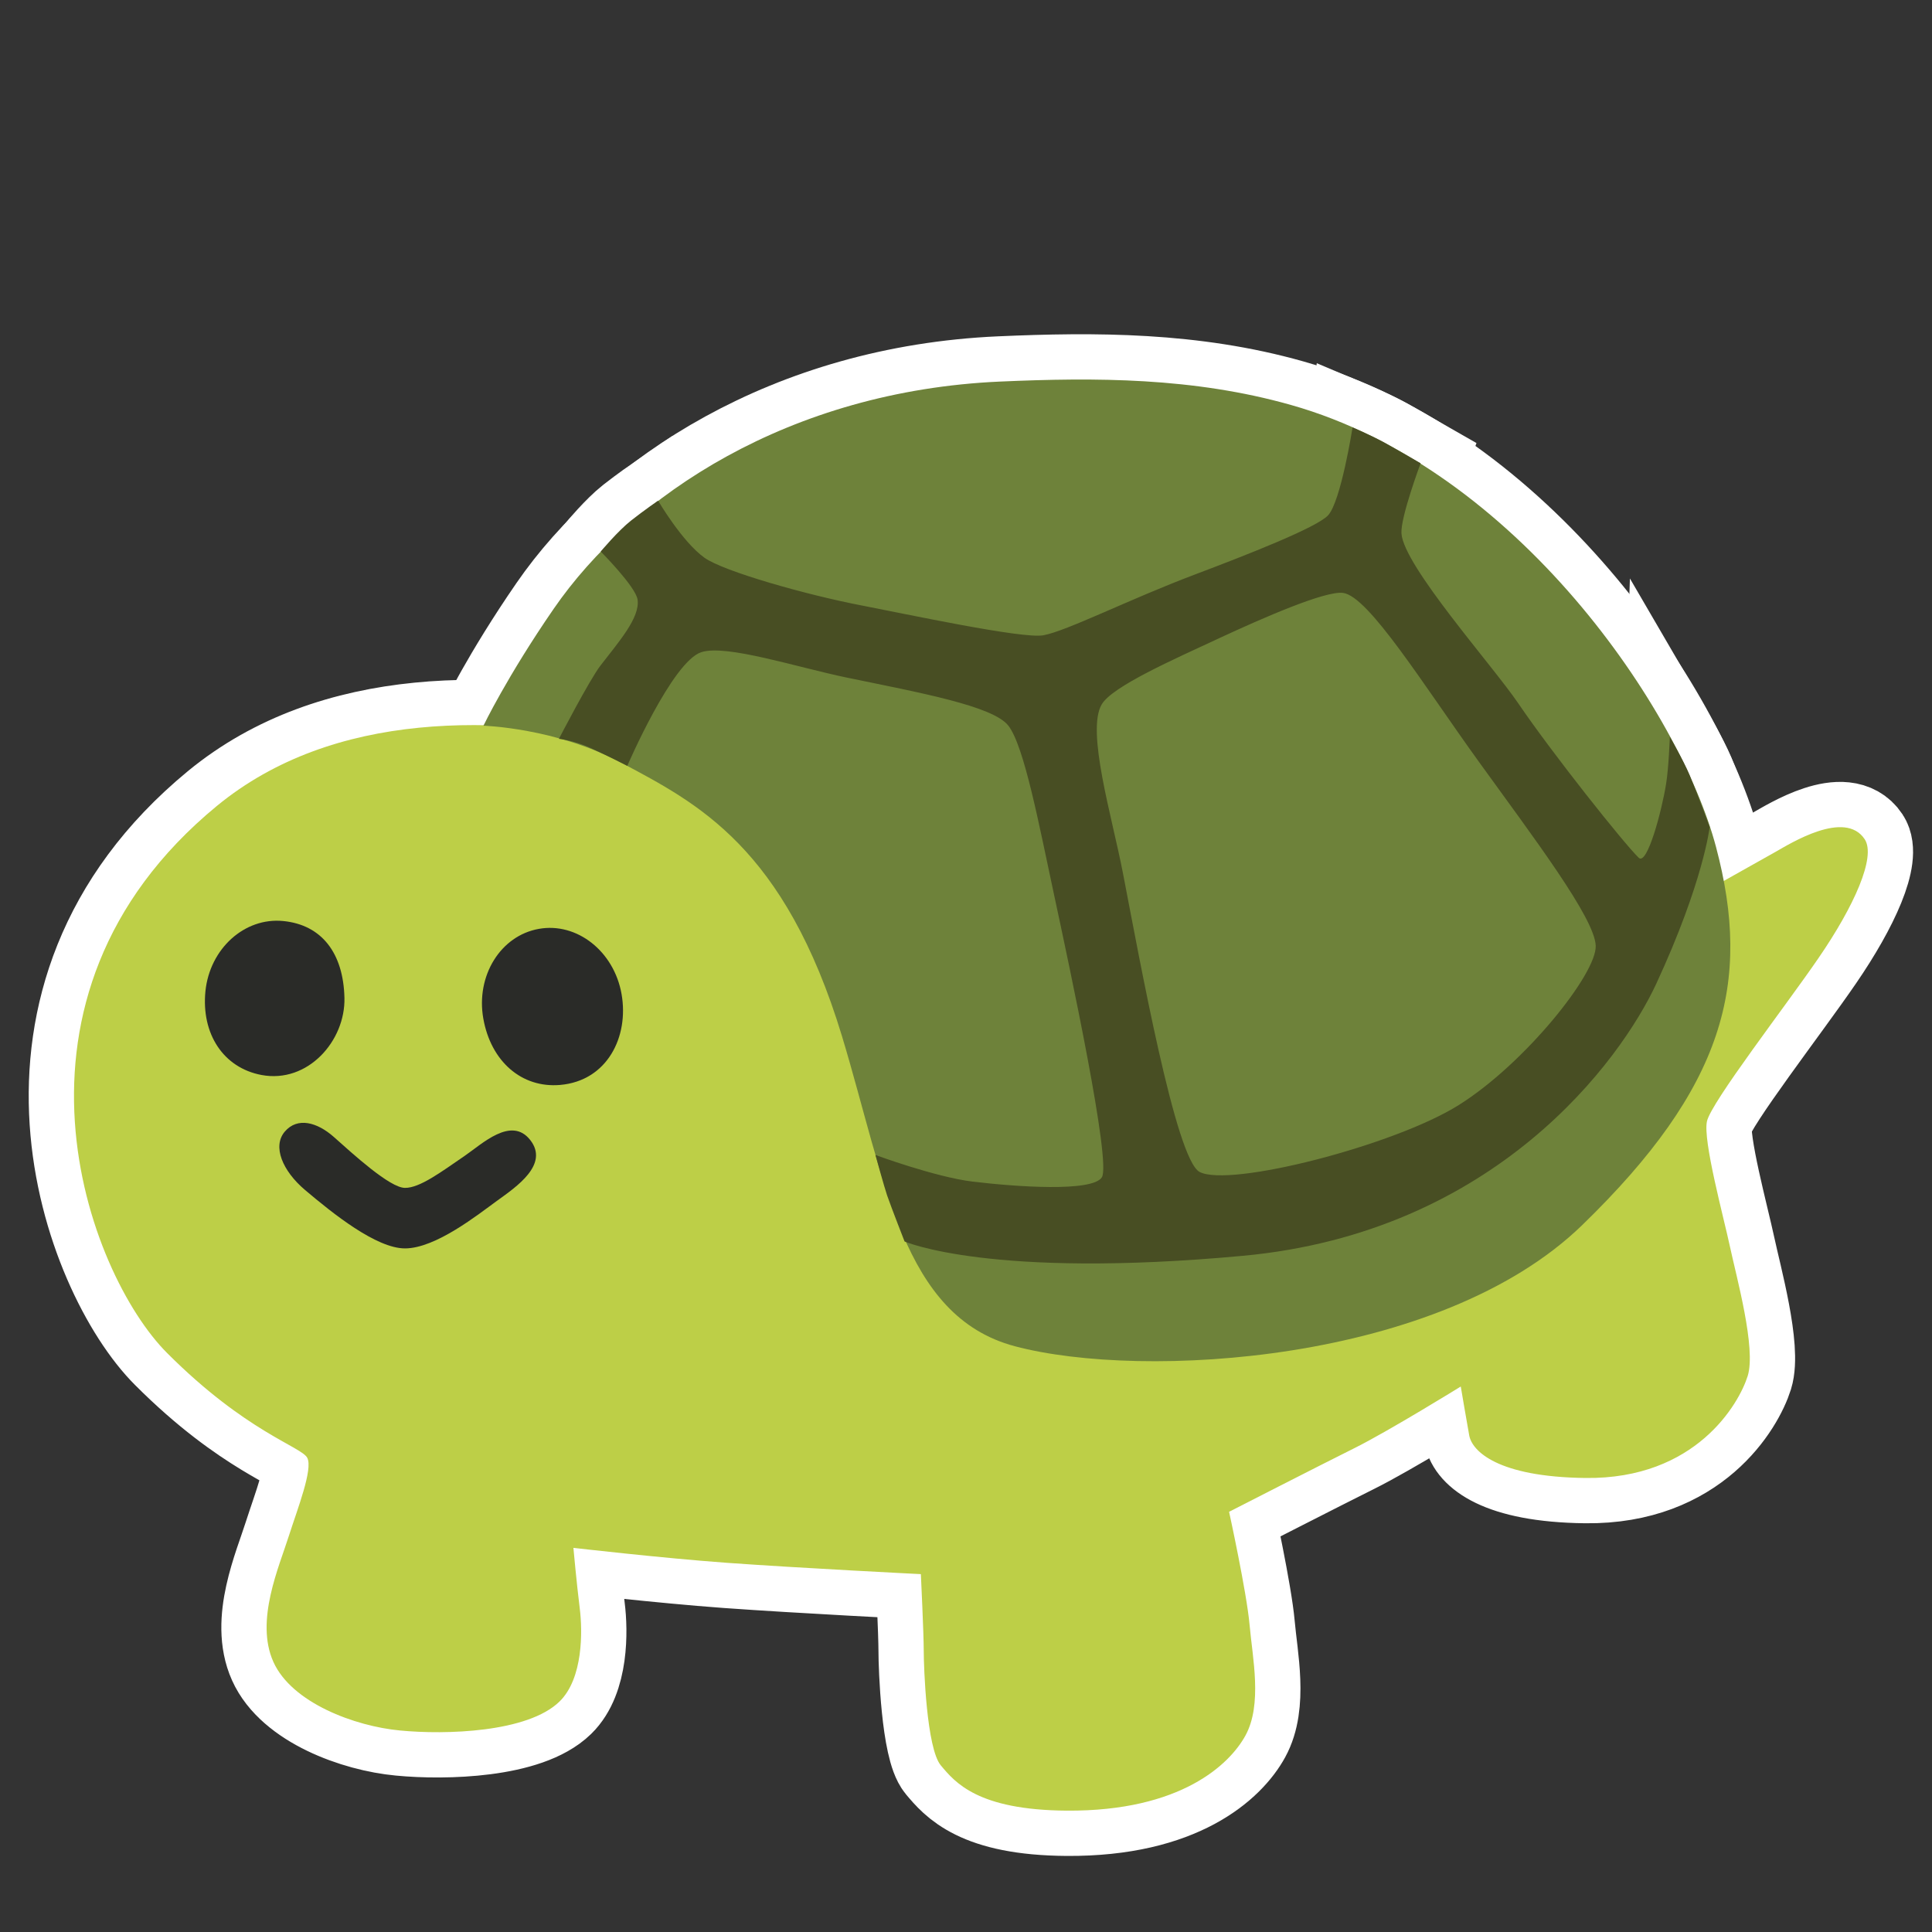<?xml version="1.0" encoding="UTF-8" standalone="no"?>
<!-- Generator: Adobe Illustrator 24.1.2, SVG Export Plug-In . SVG Version: 6.00 Build 0)  -->

<svg
   version="1.1"
   id="Layer_2"
   x="0px"
   y="0px"
   viewBox="0 0 128 128"
   style="enable-background:new 0 0 128 128;"
   xml:space="preserve"
   sodipodi:docname="emoji_u1f422-bo.svg"
   inkscape:version="1.2 (dc2aeda, 2022-05-15)"
   xmlns:inkscape="http://www.inkscape.org/namespaces/inkscape"
   xmlns:sodipodi="http://sodipodi.sourceforge.net/DTD/sodipodi-0.dtd"
   xmlns="http://www.w3.org/2000/svg"
   xmlns:svg="http://www.w3.org/2000/svg"><rect x="0" y="0" width="128" height="128" fill="#333333" stroke="none"/><defs
   id="defs17" /><sodipodi:namedview
   id="namedview15"
   pagecolor="#ffffff"
   bordercolor="#666666"
   borderopacity="1.0"
   inkscape:showpageshadow="2"
   inkscape:pageopacity="0.0"
   inkscape:pagecheckerboard="true"
   inkscape:deskcolor="#d1d1d1"
   showgrid="false"
   inkscape:zoom="6.03125"
   inkscape:cx="64"
   inkscape:cy="64"
   inkscape:window-width="1543"
   inkscape:window-height="992"
   inkscape:window-x="1920"
   inkscape:window-y="25"
   inkscape:window-maximized="0"
   inkscape:current-layer="Layer_2" />





<g
   id="g1443"
   style="stroke:#ffffff;stroke-width:6;stroke-dasharray:none"><path
     style="fill:#BDCF47;stroke:#ffffff;stroke-width:6;stroke-dasharray:none"
     d="M112.7,59.21c0,0,3.94-2.21,4.93-2.77c0.99-0.56,4.6-2.82,5.91-0.84c0.77,1.16-0.7,4.44-3.05,7.86  c-2.14,3.13-7.12,9.56-7.4,10.83c-0.28,1.27,1.11,6.36,1.53,8.33c0.42,1.97,1.74,6.71,1.17,8.54s-3.43,6.85-10.75,6.76  c-5.82-0.07-7.51-1.78-7.7-2.82c-0.14-0.75-0.56-3.24-0.56-3.24s-4.79,2.96-7.04,4.08s-8.31,4.22-8.31,4.22s1.17,5.35,1.36,7.51  c0.19,2.16,0.86,5.25-0.28,7.32c-1.03,1.88-4.25,5.02-11.83,4.97c-5.92-0.04-7.41-1.88-8.35-3c-0.94-1.13-1.13-6.48-1.13-7.6  s-0.19-5.07-0.19-5.07s-8.02-0.4-12.86-0.75c-4.38-0.32-10.16-0.99-10.16-0.99s0.21,2.33,0.42,4.01c0.19,1.5,0.23,4.64-1.34,6.17  c-2.11,2.06-7.56,2.21-10.56,1.92c-3-0.28-7.18-1.83-8.4-4.55c-1.22-2.72,0.38-6.29,1.03-8.35c0.58-1.81,1.6-4.41,1.22-5.16  c-0.38-0.75-4.04-1.69-9.29-6.95c-5.26-5.26-12.13-23.52,3.28-36.23c15.49-12.76,43.81,1.1,45.31,2.04  C61.2,56.41,112.7,59.21,112.7,59.21z"
     id="path1431" /><path
     style="fill:#6E823A;stroke:#ffffff;stroke-width:6;stroke-dasharray:none"
     d="M66.25,25.28C52.32,25.9,41.87,32.8,36.68,40.34c-3.1,4.5-4.65,7.74-4.65,7.74s4.81,0.14,9.15,2.46  c5,2.67,10.8,5.56,14.61,18.13c2.87,9.5,3.98,18.53,11.44,20.52c8.45,2.25,28.16,1.13,37.59-8.02s11.26-16.05,8.87-25.06  s-13.17-25.05-28.16-29.28C79.06,25,72.58,25,66.25,25.28z"
     id="path1433" /><path
     style="fill:#484E23;stroke:#ffffff;stroke-width:6;stroke-dasharray:none"
     d="M111.93,51.32c-0.42-0.99-1.3-2.5-1.3-2.5s-0.07,2.05-0.25,3.13c-0.28,1.76-1.25,5.42-1.81,4.88  c-1-0.97-5.73-6.92-7.98-10.23c-1.71-2.52-7.6-9.11-7.74-11.26c-0.07-1.06,1.27-4.65,1.27-4.65s-1.22-0.7-2.35-1.34  c-0.88-0.49-2.16-1.03-2.16-1.03s-0.77,4.9-1.62,5.82c-0.75,0.81-5.32,2.6-8.87,3.94c-4.29,1.62-8.45,3.73-10,4.01  c-1.36,0.25-9.09-1.41-12-1.97c-3.66-0.7-9.18-2.26-10.45-3.17c-1.48-1.06-3.07-3.78-3.07-3.78s-0.89,0.61-1.78,1.31  c-0.88,0.69-2.02,2.06-2.02,2.06s2.31,2.32,2.44,3.18c0.18,1.2-1.27,2.83-2.46,4.38c-0.72,0.93-2.75,4.85-2.75,4.85  s0.97,0.09,2.15,0.63c1.23,0.57,2.38,1.16,2.38,1.16s2.97-6.9,4.9-7.53c1.65-0.54,6.3,0.99,9.68,1.69  c4.79,0.99,9.64,1.87,10.66,3.17c1.06,1.34,2.06,6.68,3.03,11.19C70.89,64.2,73.64,77.02,73,78c-0.63,0.99-5.7,0.63-8.59,0.28  c-2.45-0.3-6.41-1.76-6.41-1.76s0.58,2.11,0.77,2.67c0.28,0.81,1.16,3.06,1.16,3.06s5.67,2.5,22.42,0.95s25.03-12.96,27.38-18.02  c3.14-6.78,3.54-10.39,3.54-10.39S112.35,52.31,111.93,51.32z M96.65,73.21c-4.24,2.67-15.2,5.49-17.18,4.43  c-1.58-0.85-3.94-13.94-5.07-19.78c-0.72-3.74-2.45-9.42-1.41-11.19c0.7-1.2,4.79-2.99,7.81-4.4c2.87-1.33,6.97-3.13,8.17-2.99  c1.7,0.2,5.35,6.12,9.01,11.19c3.66,5.07,7.67,10.35,7.74,12.18C105.81,64.49,101.02,70.47,96.65,73.21z"
     id="path1435" /><path
     style="fill:#2A2B28;stroke:#ffffff;stroke-width:6;stroke-dasharray:none"
     d="M41.18,65.86c0.5,2.83-0.95,5.75-4.07,6.02c-2.56,0.22-4.59-1.57-5.09-4.4  c-0.5-2.83,1.14-5.49,3.68-5.94C38.22,61.09,40.68,63.02,41.18,65.86z"
     id="path1437" /><path
     style="fill:#2A2B28;stroke:#ffffff;stroke-width:6;stroke-dasharray:none"
     d="M22.82,66.11c0.07,2.84-2.42,5.69-5.5,5.11c-2.53-0.48-3.99-2.73-3.71-5.55  c0.29-2.82,2.59-4.9,5.15-4.65S22.75,63.15,22.82,66.11z"
     id="path1439" /><path
     style="fill:#2A2B28;stroke:#ffffff;stroke-width:6;stroke-dasharray:none"
     d="M30.77,76.59c1.16-0.79,3.1-2.67,4.36-1.06c1.27,1.62-0.92,3.1-2.18,4.01  c-1.27,0.92-4.08,3.17-6.12,3.17c-1.9,0-4.79-2.32-6.62-3.87c-1.49-1.26-2.18-2.89-1.34-3.87s2.14-0.62,3.24,0.35  c1.27,1.13,3.72,3.38,4.72,3.38C27.81,78.71,29.22,77.65,30.77,76.59z"
     id="path1441" /></g><g
   id="g1429"><path
     style="fill:#BDCF47;"
     d="M112.7,59.21c0,0,3.94-2.21,4.93-2.77c0.99-0.56,4.6-2.82,5.91-0.84c0.77,1.16-0.7,4.44-3.05,7.86  c-2.14,3.13-7.12,9.56-7.4,10.83c-0.28,1.27,1.11,6.36,1.53,8.33c0.42,1.97,1.74,6.71,1.17,8.54s-3.43,6.85-10.75,6.76  c-5.82-0.07-7.51-1.78-7.7-2.82c-0.14-0.75-0.56-3.24-0.56-3.24s-4.79,2.96-7.04,4.08s-8.31,4.22-8.31,4.22s1.17,5.35,1.36,7.51  c0.19,2.16,0.86,5.25-0.28,7.32c-1.03,1.88-4.25,5.02-11.83,4.97c-5.92-0.04-7.41-1.88-8.35-3c-0.94-1.13-1.13-6.48-1.13-7.6  s-0.19-5.07-0.19-5.07s-8.02-0.4-12.86-0.75c-4.38-0.32-10.16-0.99-10.16-0.99s0.21,2.33,0.42,4.01c0.19,1.5,0.23,4.64-1.34,6.17  c-2.11,2.06-7.56,2.21-10.56,1.92c-3-0.28-7.18-1.83-8.4-4.55c-1.22-2.72,0.38-6.29,1.03-8.35c0.58-1.81,1.6-4.41,1.22-5.16  c-0.38-0.75-4.04-1.69-9.29-6.95c-5.26-5.26-12.13-23.52,3.28-36.23c15.49-12.76,43.81,1.1,45.31,2.04  C61.2,56.41,112.7,59.21,112.7,59.21z"
     id="path2" /><path
     style="fill:#6E823A;"
     d="M66.25,25.28C52.32,25.9,41.87,32.8,36.68,40.34c-3.1,4.5-4.65,7.74-4.65,7.74s4.81,0.14,9.15,2.46  c5,2.67,10.8,5.56,14.61,18.13c2.87,9.5,3.98,18.53,11.44,20.52c8.45,2.25,28.16,1.13,37.59-8.02s11.26-16.05,8.87-25.06  s-13.17-25.05-28.16-29.28C79.06,25,72.58,25,66.25,25.28z"
     id="path4" /><path
     style="fill:#484E23;"
     d="M111.93,51.32c-0.42-0.99-1.3-2.5-1.3-2.5s-0.07,2.05-0.25,3.13c-0.28,1.76-1.25,5.42-1.81,4.88  c-1-0.97-5.73-6.92-7.98-10.23c-1.71-2.52-7.6-9.11-7.74-11.26c-0.07-1.06,1.27-4.65,1.27-4.65s-1.22-0.7-2.35-1.34  c-0.88-0.49-2.16-1.03-2.16-1.03s-0.77,4.9-1.62,5.82c-0.75,0.81-5.32,2.6-8.87,3.94c-4.29,1.62-8.45,3.73-10,4.01  c-1.36,0.25-9.09-1.41-12-1.97c-3.66-0.7-9.18-2.26-10.45-3.17c-1.48-1.06-3.07-3.78-3.07-3.78s-0.89,0.61-1.78,1.31  c-0.88,0.69-2.02,2.06-2.02,2.06s2.31,2.32,2.44,3.18c0.18,1.2-1.27,2.83-2.46,4.38c-0.72,0.93-2.75,4.85-2.75,4.85  s0.97,0.09,2.15,0.63c1.23,0.57,2.38,1.16,2.38,1.16s2.97-6.9,4.9-7.53c1.65-0.54,6.3,0.99,9.68,1.69  c4.79,0.99,9.64,1.87,10.66,3.17c1.06,1.34,2.06,6.68,3.03,11.19C70.89,64.2,73.64,77.02,73,78c-0.63,0.99-5.7,0.63-8.59,0.28  c-2.45-0.3-6.41-1.76-6.41-1.76s0.58,2.11,0.77,2.67c0.28,0.81,1.16,3.06,1.16,3.06s5.67,2.5,22.42,0.95s25.03-12.96,27.38-18.02  c3.14-6.78,3.54-10.39,3.54-10.39S112.35,52.31,111.93,51.32z M96.65,73.21c-4.24,2.67-15.2,5.49-17.18,4.43  c-1.58-0.85-3.94-13.94-5.07-19.78c-0.72-3.74-2.45-9.42-1.41-11.19c0.7-1.2,4.79-2.99,7.81-4.4c2.87-1.33,6.97-3.13,8.17-2.99  c1.7,0.2,5.35,6.12,9.01,11.19c3.66,5.07,7.67,10.35,7.74,12.18C105.81,64.49,101.02,70.47,96.65,73.21z"
     id="path6" /><path
     style="fill:#2A2B28;"
     d="M41.18,65.86c0.5,2.83-0.95,5.75-4.07,6.02c-2.56,0.22-4.59-1.57-5.09-4.4  c-0.5-2.83,1.14-5.49,3.68-5.94C38.22,61.09,40.68,63.02,41.18,65.86z"
     id="path8" /><path
     style="fill:#2A2B28;"
     d="M22.82,66.11c0.07,2.84-2.42,5.69-5.5,5.11c-2.53-0.48-3.99-2.73-3.71-5.55  c0.29-2.82,2.59-4.9,5.15-4.65S22.75,63.15,22.82,66.11z"
     id="path10" /><path
     style="fill:#2A2B28;"
     d="M30.77,76.59c1.16-0.79,3.1-2.67,4.36-1.06c1.27,1.62-0.92,3.1-2.18,4.01  c-1.27,0.92-4.08,3.17-6.12,3.17c-1.9,0-4.79-2.32-6.62-3.87c-1.49-1.26-2.18-2.89-1.34-3.87s2.14-0.62,3.24,0.35  c1.27,1.13,3.72,3.38,4.72,3.38C27.81,78.71,29.22,77.65,30.77,76.59z"
     id="path12" /></g>
</svg>
